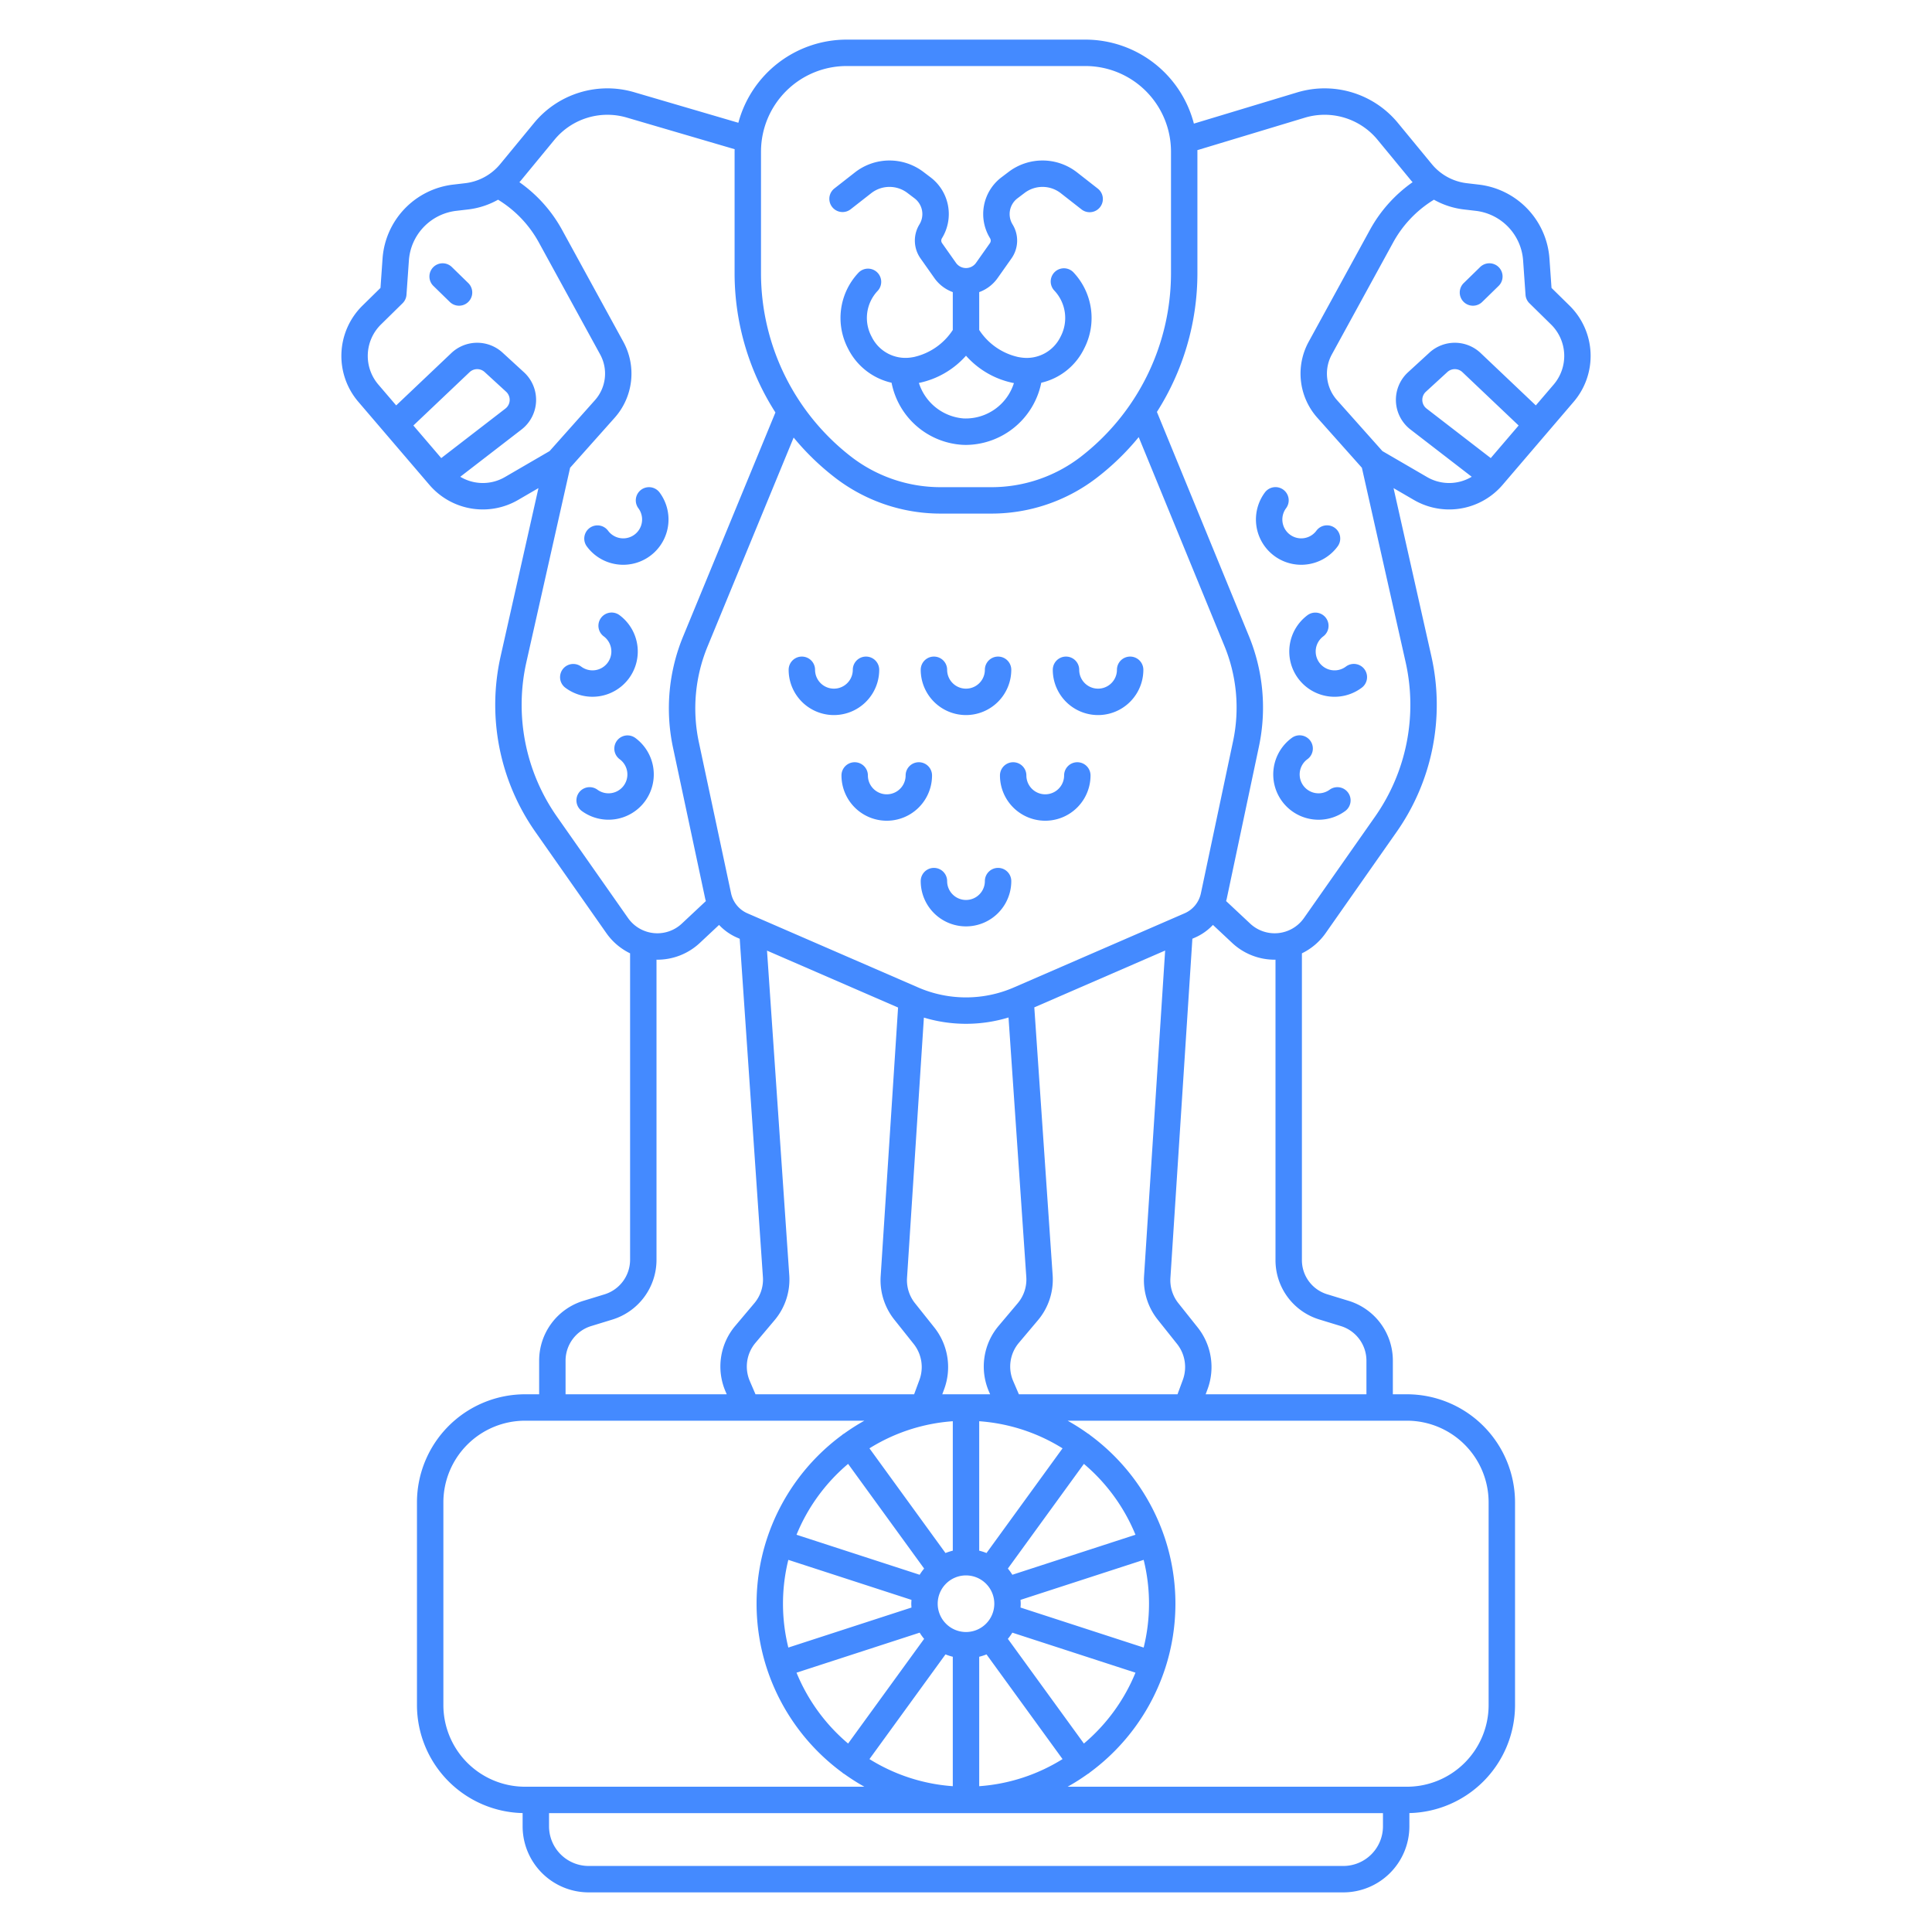 <svg xmlns="http://www.w3.org/2000/svg" data-name="Layer 1" viewBox="0 0 512 512" id="NationalEmblem"><path d="m225.385 55.496 5.499-4.3a7.865 7.865 0 0 1 9.59-.068l1.878 1.425a5.236 5.236 0 0 1 1.302 6.93 8.18 8.18 0 0 0 .29 8.994l3.679 5.216a10.255 10.255 0 0 0 4.877 3.72v10.034a16.662 16.662 0 0 1-10.298 7.16q-.474.093-.953.153a9.966 9.966 0 0 1-10.262-5.541 10.446 10.446 0 0 1 1.59-12.124 3.5 3.5 0 1 0-5.123-4.77 17.476 17.476 0 0 0-2.697 20.085 17.108 17.108 0 0 0 11.518 9.02 20.4 20.4 0 0 0 18.7 16.448q.553.031 1.1.031a20.544 20.544 0 0 0 19.872-16.48 16.84 16.84 0 0 0 11.343-9.015 17.637 17.637 0 0 0-2.808-20.232 3.5 3.5 0 0 0-5.117 4.776 10.598 10.598 0 0 1 1.687 12.281 9.953 9.953 0 0 1-10.241 5.53 14.565 14.565 0 0 1-1.014-.161 16.661 16.661 0 0 1-10.297-7.161V77.412a10.254 10.254 0 0 0 4.877-3.719l3.679-5.216a8.18 8.18 0 0 0 .29-8.995 5.236 5.236 0 0 1 1.301-6.93l1.88-1.424a7.864 7.864 0 0 1 9.59.069l5.498 4.3a3.5 3.5 0 0 0 4.31-5.516l-5.498-4.299a14.867 14.867 0 0 0-18.132-.13l-1.879 1.425a12.214 12.214 0 0 0-3.039 16.163 1.183 1.183 0 0 1-.042 1.303l-3.679 5.216a3.25 3.25 0 0 1-5.312 0l-3.679-5.216a1.182 1.182 0 0 1-.042-1.302 12.214 12.214 0 0 0-3.04-16.164l-1.877-1.425a14.87 14.87 0 0 0-18.133.13l-5.499 4.3a3.5 3.5 0 0 0 4.31 5.514ZM256 94.268a22.812 22.812 0 0 0 12.459 7.21c.08.016.16.024.24.039a13.393 13.393 0 0 1-13.336 9.372 13.536 13.536 0 0 1-11.845-9.407l.021-.003A22.821 22.821 0 0 0 256 94.268Zm-85.062 118.068a12.014 12.014 0 0 0-2.573-16.774 3.5 3.5 0 0 0-4.142 5.643 5 5 0 0 1-5.916 8.063 3.5 3.5 0 0 0-4.143 5.642 12.01 12.01 0 0 0 16.774-2.574Zm-7.536-62.796a12.12 12.12 0 0 0 1.786.132 12.003 12.003 0 0 0 9.615-19.15 3.5 3.5 0 1 0-5.623 4.17 5 5 0 0 1-8.033 5.956 3.5 3.5 0 1 0-5.623 4.17 11.923 11.923 0 0 0 7.878 4.722Zm3.223 30.302a12.001 12.001 0 0 0-2.42-16.798 3.5 3.5 0 1 0-4.193 5.605 5 5 0 1 1-5.991 8.007 3.5 3.5 0 1 0-4.194 5.605 12.012 12.012 0 0 0 16.798-2.42Zm185.759 29.425a5 5 0 1 1-5.917-8.062 3.5 3.5 0 1 0-4.143-5.642 12 12 0 0 0 5.28 21.535 12.15 12.15 0 0 0 1.846.141 11.91 11.91 0 0 0 7.074-2.328 3.5 3.5 0 0 0-4.14-5.644ZM256 189.5a12.013 12.013 0 0 0 12-12 3.5 3.5 0 0 0-7 0 5 5 0 0 1-10 0 3.5 3.5 0 0 0-7 0 12.013 12.013 0 0 0 12 12Zm100.668-12.844a5 5 0 0 1-5.991-8.007 3.5 3.5 0 1 0-4.194-5.605 12 12 0 1 0 14.378 19.217 3.5 3.5 0 1 0-4.193-5.605Zm27.375-41.646a18.622 18.622 0 0 0 14.176-6.534l18.85-22.03a18.693 18.693 0 0 0-1.106-25.433l-4.795-4.71-.547-7.775a21.247 21.247 0 0 0-18.704-19.604l-3.162-.37a14.15 14.15 0 0 1-9.322-5.079l-8.963-10.882a25.167 25.167 0 0 0-26.701-8.104l-27.378 8.27A29.716 29.716 0 0 0 287.663 10.5h-63.326a29.713 29.713 0 0 0-28.664 22.035l-27.448-8.048a25.168 25.168 0 0 0-26.697 8.108l-8.96 10.88a14.154 14.154 0 0 1-9.325 5.079l-3.163.37a21.247 21.247 0 0 0-18.701 19.6l-.547 7.778-4.792 4.709a18.693 18.693 0 0 0-1.11 25.434l18.85 22.029a18.628 18.628 0 0 0 23.55 4.002l5.365-3.12-10.029 44.585a58.63 58.63 0 0 0 9.2 46.499l18.85 26.882a16.456 16.456 0 0 0 6.264 5.32v81.168a9.597 9.597 0 0 1-6.836 9.224l-5.476 1.679a16.559 16.559 0 0 0-11.788 15.917v8.87h-3.746a28.666 28.666 0 0 0-28.634 28.634v53.732a28.661 28.661 0 0 0 28 28.618V484a17.52 17.52 0 0 0 17.5 17.5h200a17.52 17.52 0 0 0 17.5-17.5v-3.516a28.661 28.661 0 0 0 28-28.618v-53.732a28.666 28.666 0 0 0-28.634-28.634h-3.746v-8.87a16.558 16.558 0 0 0-11.787-15.917l-5.59-1.71a9.456 9.456 0 0 1-6.723-9.093v-81.268a16.459 16.459 0 0 0 6.265-5.322l18.849-26.878a58.636 58.636 0 0 0 9.201-46.5l-10.03-44.585 5.364 3.118a18.592 18.592 0 0 0 9.374 2.535Zm11.021-13.614-16.999-13.115a2.923 2.923 0 0 1-.19-4.47l5.69-5.218a2.934 2.934 0 0 1 3.99.033l14.896 14.137Zm-193.39-81.233A22.689 22.689 0 0 1 224.337 17.5h63.326a22.689 22.689 0 0 1 22.663 22.663v32.36a61.54 61.54 0 0 1-24.159 48.717 38.793 38.793 0 0 1-23.344 7.867h-13.646a38.793 38.793 0 0 1-23.344-7.867 61.54 61.54 0 0 1-24.16-48.718ZM306.812 349.73l5.13 6.441a9.845 9.845 0 0 1 1.525 9.496l-1.415 3.833h-42.038l-1.496-3.476a9.747 9.747 0 0 1 1.518-10.188l4.998-5.928a16.697 16.697 0 0 0 3.928-11.987l-4.86-70.958 34.674-15.06-5.59 86.285a16.757 16.757 0 0 0 3.627 11.542Zm-97.65-11.81-5.896-85.995 34.732 15.081-4.611 71.182a16.757 16.757 0 0 0 3.626 11.542l5.13 6.441a9.85 9.85 0 0 1 1.524 9.496l-1.415 3.833h-42.038l-1.496-3.477a9.746 9.746 0 0 1 1.517-10.187l4.998-5.927a16.692 16.692 0 0 0 3.93-11.988Zm52.923 30.864.308.716h-12.68l.52-1.408a16.885 16.885 0 0 0-2.616-16.282l-5.132-6.444a9.77 9.77 0 0 1-2.112-6.73l4.467-68.962a38.707 38.707 0 0 0 22.428-.03l4.71 68.76a9.734 9.734 0 0 1-2.293 6.99l-4.997 5.925a16.71 16.71 0 0 0-2.603 17.465Zm-9.585 7.856v34.305a14.342 14.342 0 0 0-1.936.622l-20.15-27.744a48.16 48.16 0 0 1 22.086-7.183Zm-7.597 39.045a14.565 14.565 0 0 0-1.184 1.643l-32.633-10.604a48.718 48.718 0 0 1 13.67-18.78Zm-3.351 8.3c-.024.336-.052.672-.052 1.015s.028.679.052 1.016l-32.635 10.604a48.356 48.356 0 0 1 0-23.24Zm2.167 8.687a14.565 14.565 0 0 0 1.184 1.643l-20.146 27.74a48.718 48.718 0 0 1-13.67-18.78Zm6.845 5.76a14.342 14.342 0 0 0 1.936.623v34.305a48.16 48.16 0 0 1-22.085-7.183ZM248.5 425a7.5 7.5 0 1 1 7.5 7.5 7.508 7.508 0 0 1-7.5-7.5Zm11 14.055a14.342 14.342 0 0 0 1.936-.622l20.15 27.744a48.16 48.16 0 0 1-22.086 7.183Zm7.597-4.74a14.565 14.565 0 0 0 1.184-1.643l32.633 10.604a48.718 48.718 0 0 1-13.67 18.78Zm3.351-8.3c.024-.336.052-.672.052-1.015s-.028-.679-.052-1.016l32.635-10.604a48.356 48.356 0 0 1 0 23.24Zm-2.167-8.687a14.565 14.565 0 0 0-1.184-1.643l20.146-27.74a48.718 48.718 0 0 1 13.67 18.78Zm-6.845-5.76a14.342 14.342 0 0 0-1.936-.623V376.64a48.16 48.16 0 0 1 22.085 7.183Zm7.19-149.859a31.824 31.824 0 0 1-25.252 0l-45.3-19.67a7.482 7.482 0 0 1-4.33-5.289l-8.53-40.018a43.015 43.015 0 0 1 2.362-25.568l22.75-55.206a67.562 67.562 0 0 0 11.27 10.854 45.828 45.828 0 0 0 27.58 9.295h13.647a45.828 45.828 0 0 0 27.58-9.294 67.568 67.568 0 0 0 11.366-10.971l22.62 55.113a42.915 42.915 0 0 1 2.378 25.51l-8.522 40.285a7.443 7.443 0 0 1-4.33 5.29ZM109.549 112.763l14.896-14.136a2.933 2.933 0 0 1 3.99-.034l5.69 5.219a2.923 2.923 0 0 1-.19 4.469l-17 13.115Zm24.26 13.662a11.628 11.628 0 0 1-11.832-.078l16.235-12.524a9.924 9.924 0 0 0 .643-15.171l-5.69-5.218a9.956 9.956 0 0 0-13.538.115l-14.635 13.888-4.744-5.543a11.676 11.676 0 0 1 .695-15.888l5.74-5.64a3.498 3.498 0 0 0 1.039-2.25l.64-9.104a14.241 14.241 0 0 1 12.535-13.136l3.159-.37a21.176 21.176 0 0 0 7.941-2.586l.52.332a30.328 30.328 0 0 1 10.27 10.978l16.27 29.72a10.577 10.577 0 0 1-1.382 12.092l-12.03 13.503Zm32.636 116.876-18.85-26.883a51.622 51.622 0 0 1-8.1-40.94l11.589-51.515L162.9 110.7a17.591 17.591 0 0 0 2.298-20.11l-16.271-29.722a37.37 37.37 0 0 0-11.28-12.586c.106-.122.222-.232.325-.357l8.959-10.878a18.187 18.187 0 0 1 19.304-5.849l28.455 8.343c-.005.207-.016.413-.016.622v32.36a68.465 68.465 0 0 0 10.821 36.784l-24.388 59.18a49.982 49.982 0 0 0-2.74 29.702l8.53 40.022c.043.2.112.39.163.587l-6.381 5.976a9.484 9.484 0 0 1-14.234-1.473ZM149.88 360.63a9.597 9.597 0 0 1 6.837-9.224l5.475-1.679a16.559 16.559 0 0 0 11.788-15.917v-79.492c.076 0 .152.012.228.012a16.471 16.471 0 0 0 11.255-4.445l5.094-4.77a14.414 14.414 0 0 0 4.73 3.345l.746.325 6.146 89.618a9.73 9.73 0 0 1-2.295 6.99l-4.996 5.926a16.708 16.708 0 0 0-2.603 17.465l.309.716H149.88ZM139.134 473.5a21.659 21.659 0 0 1-21.634-21.634v-53.732a21.659 21.659 0 0 1 21.634-21.634h89.935a55.854 55.854 0 0 0-5.396 3.43c-.096.056-.197.101-.29.168-.075.055-.134.123-.205.183a55.717 55.717 0 0 0-19.939 27.525c-.005.015-.013.028-.018.043-.004.011-.004.023-.008.035a55.347 55.347 0 0 0 0 34.232c.004.012.004.024.008.035.006.02.016.036.023.055a55.718 55.718 0 0 0 19.935 27.513c.07.06.129.128.205.183a3.472 3.472 0 0 0 .367.224 55.826 55.826 0 0 0 5.316 3.374ZM366.5 484a10.512 10.512 0 0 1-10.5 10.5H156a10.512 10.512 0 0 1-10.5-10.5v-3.5h221Zm6.366-107.5a21.659 21.659 0 0 1 21.634 21.634v53.732a21.659 21.659 0 0 1-21.634 21.634h-89.933a55.826 55.826 0 0 0 5.316-3.374 3.472 3.472 0 0 0 .367-.224c.076-.055.135-.123.206-.183a55.718 55.718 0 0 0 19.934-27.513c.007-.019.017-.036.023-.055.004-.011.004-.023.008-.035a55.347 55.347 0 0 0 0-34.232c-.004-.012-.004-.024-.008-.035-.005-.016-.013-.028-.018-.043a55.717 55.717 0 0 0-19.94-27.525c-.07-.06-.129-.128-.205-.183-.092-.067-.192-.111-.288-.168a55.86 55.86 0 0 0-5.397-3.43Zm-23.17-26.803 5.591 1.71a9.596 9.596 0 0 1 6.833 9.223v8.87h-42.606l.52-1.407a16.885 16.885 0 0 0-2.617-16.283l-5.132-6.444a9.77 9.77 0 0 1-2.112-6.73l5.82-89.867.706-.307a14.403 14.403 0 0 0 4.742-3.35l5.097 4.774a16.467 16.467 0 0 0 11.254 4.444c.076 0 .152-.011.228-.012v79.592a16.419 16.419 0 0 0 11.676 15.787Zm22.81-174.218a51.627 51.627 0 0 1-8.102 40.941l-18.848 26.878a9.483 9.483 0 0 1-14.234 1.477l-6.391-5.986c.05-.2.12-.392.163-.595l8.52-40.278a49.881 49.881 0 0 0-2.756-29.635l-24.263-59.118a68.458 68.458 0 0 0 10.731-36.64v-32.36c0-.125-.008-.248-.01-.372l28.47-8.599a18.175 18.175 0 0 1 19.281 5.853l8.962 10.881c.103.125.219.235.324.357a37.37 37.37 0 0 0-11.28 12.586L346.801 90.59a17.589 17.589 0 0 0 2.297 20.108l11.817 13.265Zm-6.15-55.934-12.032-13.504a10.575 10.575 0 0 1-1.382-12.09l16.27-29.72a30.33 30.33 0 0 1 10.272-10.98l.519-.33a21.173 21.173 0 0 0 7.94 2.585l3.157.37a14.242 14.242 0 0 1 12.539 13.14l.64 9.1a3.498 3.498 0 0 0 1.037 2.25l5.744 5.643a11.676 11.676 0 0 1 .691 15.886l-4.743 5.543-14.635-13.89a9.957 9.957 0 0 0-13.538-.114l-5.69 5.217a9.924 9.924 0 0 0 .644 15.172l16.234 12.524a11.631 11.631 0 0 1-11.835.077Zm23.994-38.528a3.489 3.489 0 0 0 2.444-.995l4.317-4.213a3.5 3.5 0 1 0-4.888-5.01l-4.318 4.213a3.5 3.5 0 0 0 2.445 6.005Zm-45.538 68.655a12.13 12.13 0 0 0 1.786-.132 11.923 11.923 0 0 0 7.878-4.723 3.5 3.5 0 1 0-5.623-4.169 5 5 0 1 1-8.033-5.957 3.5 3.5 0 1 0-5.623-4.169 12.003 12.003 0 0 0 9.615 19.15ZM243.5 202a3.5 3.5 0 0 0-3.5 3.5 5 5 0 0 1-10 0 3.5 3.5 0 0 0-7 0 12 12 0 0 0 24 0 3.5 3.5 0 0 0-3.5-3.5ZM233 177.5a3.5 3.5 0 0 0-7 0 5 5 0 0 1-10 0 3.5 3.5 0 0 0-7 0 12 12 0 0 0 24 0Zm31.5 52.5a3.5 3.5 0 0 0-3.5 3.5 5 5 0 0 1-10 0 3.5 3.5 0 0 0-7 0 12 12 0 0 0 24 0 3.5 3.5 0 0 0-3.5-3.5ZM119.777 70.799a3.5 3.5 0 1 0-4.888 5.01l4.317 4.213a3.5 3.5 0 1 0 4.889-5.01ZM285.5 202a3.5 3.5 0 0 0-3.5 3.5 5 5 0 0 1-10 0 3.5 3.5 0 0 0-7 0 12 12 0 0 0 24 0 3.5 3.5 0 0 0-3.5-3.5Zm14-28a3.5 3.5 0 0 0-3.5 3.5 5 5 0 0 1-10 0 3.5 3.5 0 0 0-7 0 12 12 0 0 0 24 0 3.5 3.5 0 0 0-3.5-3.5Z" fill="#448aff" class="color000000 svgShape"></path></svg>